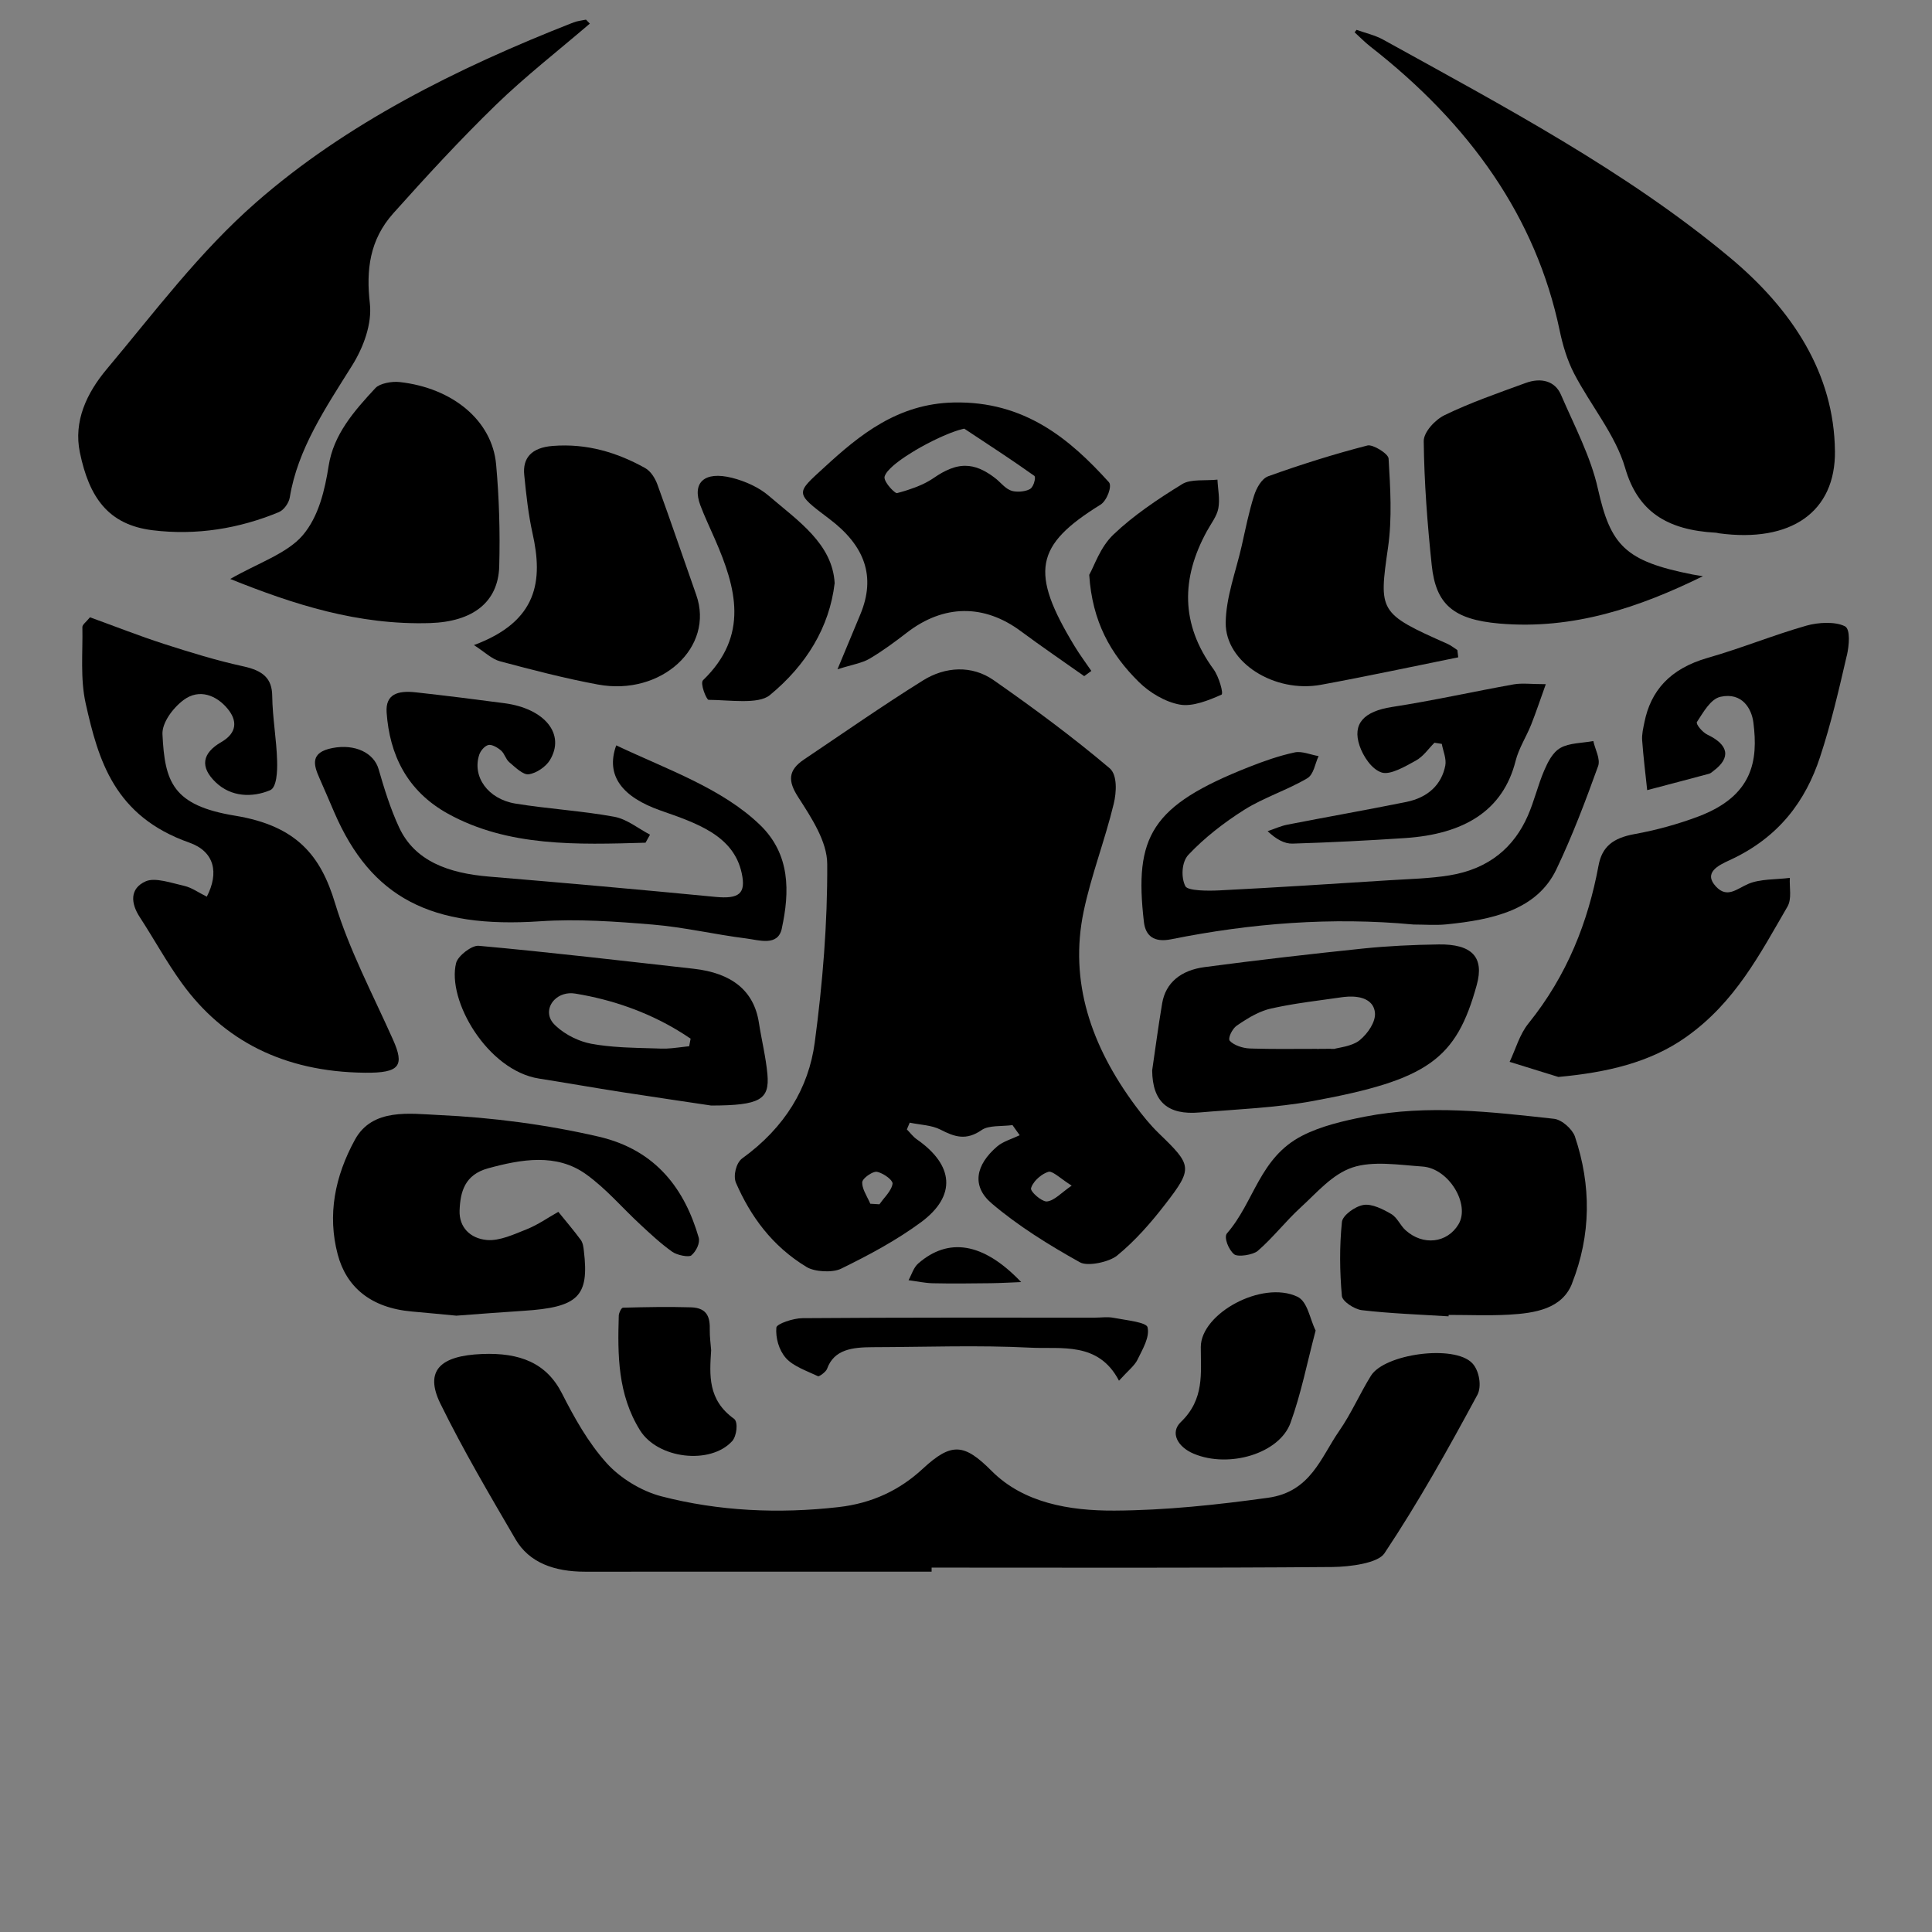 <?xml version="1.0" encoding="UTF-8"?>
<svg id="layout" xmlns="http://www.w3.org/2000/svg" viewBox="0 0 1000 1000">
  <rect x="0" y="0" width="1000" height="1000" fill="#808080" stroke="none"/>
  <defs>
    <style>
      .cls-1, .cls-2 {
        stroke-width: 0px;
      }

      .cls-2 {
        fill: #fff;
      }
    </style>
  </defs>
  <path class="cls-1" d="m599.83,586.62c-4.55-4.4-8.5-9.32-12.17-14.28-22.92-30.94-34.36-64.27-26.76-100.61,3.93-18.76,11.08-37.03,15.57-55.71,1.44-5.93,1.95-14.95-2.15-18.41-18.96-16.04-39.24-31.05-59.98-45.53-11.36-7.96-25.17-7.02-36.61.11-21,13.11-41.14,27.19-61.57,40.91-8.36,5.63-8.36,11.2-3.08,19.4,6.96,10.82,15.04,23.05,15.09,34.67.17,30.84-2.37,61.8-6.47,92.47-3.11,23.37-15.4,43.95-37.52,59.93-3.22,2.33-4.77,9.09-3.25,12.64,7.46,17.13,18.59,32.74,36.62,43.62,4.18,2.52,13.39,3,17.77.85,14.52-7.09,28.9-14.83,41.45-24.1,18.47-13.71,16.86-29.55-2.18-42.83-2.03-1.41-3.47-3.44-5.2-5.17.51-1.16.99-2.33,1.47-3.49,5.34,1.11,11.41,1.27,15.88,3.58,7.51,3.88,13.36,5.77,21.39.22,3.61-2.54,10.51-1.8,15.93-2.54,1.24,1.74,2.49,3.48,3.73,5.24-3.96,1.91-8.65,3.2-11.7,5.84-11.02,9.49-13.39,20.39-2.82,29.43,13.59,11.58,29.55,21.52,45.77,30.54,3.92,2.19,15.05-.14,19.18-3.53,9.58-7.84,17.66-17.19,24.97-26.65,14.41-18.62,13.76-20.08-3.36-36.59Zm-138.47,28.14h-.01c-.1.24-.21.46-.33.69-.47.89-1.07,1.78-1.73,2.65-.33.43-.67.87-1.02,1.3h-.01c-1.06,1.31-2.16,2.61-3.08,3.92-.78-.05-1.56-.09-2.35-.13-.79-.05-1.58-.09-2.37-.14-.14-.35-.3-.69-.46-1.03-.15-.34-.32-.69-.49-1.03-.23-.46-.46-.91-.69-1.36-.47-.92-.93-1.84-1.32-2.74-.11-.24-.2-.46-.29-.69-.1-.23-.18-.46-.27-.7-.16-.45-.29-.89-.4-1.34-.11-.46-.19-.91-.22-1.36-.04-.29-.05-.57-.04-.86,0-.12.03-.26.08-.39.05-.19.15-.4.28-.62.05-.08.11-.16.17-.25.05-.07.12-.15.18-.24.07-.09.14-.17.21-.26.15-.16.31-.34.48-.5.17-.17.36-.35.55-.51.18-.16.37-.32.57-.46.19-.14.37-.28.56-.42.99-.7,2.07-1.27,3-1.57.16-.05.31-.09.46-.12.09-.03.17-.04.25-.05.29-.06.55-.07.78-.03.2.03.41.08.62.14.21.05.42.12.64.21.22.08.44.16.67.26.34.14.68.31,1.03.48.22.11.45.24.68.37.67.39,1.33.82,1.92,1.28.1.06.19.13.28.21.48.4.92.79,1.27,1.19.06.06.12.12.17.18.08.09.15.18.22.28.18.23.32.44.42.66.04.07.08.13.09.21.07.13.11.27.12.4.02.11.02.23.01.33-.11.7-.33,1.39-.63,2.06Zm80.56,7.1c-.07.01-.14.01-.22.01-.09,0-.19-.01-.3-.02-.1-.01-.21-.03-.33-.06-.11-.02-.23-.05-.36-.1-.12-.04-.24-.08-.37-.13-1.52-.6-3.43-1.98-4.81-3.38-.18-.17-.36-.37-.52-.55-.25-.28-.47-.54-.66-.81-.13-.17-.24-.34-.33-.5h-.01c-.09-.16-.17-.32-.22-.47-.03-.07-.06-.15-.08-.22-.07-.24-.09-.45-.04-.64.06-.21.13-.42.22-.63h0c.16-.43.37-.86.63-1.29.29-.48.62-.96.99-1.44.25-.32.52-.63.81-.93l.03-.03c.15-.16.3-.32.46-.46.28-.29.57-.55.88-.81.43-.37.88-.72,1.34-1.04.23-.16.47-.32.71-.46.21-.13.41-.26.62-.37.3-.16.61-.32.91-.46.22-.1.44-.19.65-.28.25-.09.49-.18.73-.26.25-.08.53-.09.85-.04.08.02.17.03.26.06.02,0,.03,0,.04.01.22.06.44.14.68.25.17.08.35.16.53.26.18.09.37.19.56.31.15.08.29.17.44.27.14.08.27.17.41.26.02.01.04.02.06.04.15.1.31.22.48.32.4.27.81.56,1.24.87.75.54,1.56,1.14,2.41,1.75.28.21.57.41.86.62.64.44,1.29.9,1.96,1.34.26.17.53.35.8.51.16.1.32.21.48.31-5.55,3.82-8.87,7.73-12.79,8.2Z"/>
  <path class="cls-1" d="m764.66,722.03c-14.97,27.75-30.4,55.44-48.11,82.01-3.36,5.04-17.66,6.94-26.95,7.04-69.13.57-138.27.31-207.4.31v2.1c-59.81,0-119.62-.02-179.43.02-15.85,0-28.87-4.66-35.94-16.78-13.53-23.19-27.21-46.4-38.9-70.24-8.28-16.95-.23-24.81,21.64-25.66,19.49-.78,33.28,4.61,41.3,20.39,6.39,12.55,13.42,25.28,23.11,36.06,6.78,7.53,17.66,14.43,28.34,17.21,29.78,7.72,60.77,9.11,91.76,5.58,17.32-1.98,31.59-8.76,43.54-19.84,14.97-13.87,21.5-13.04,35.65,1.13,16.47,16.53,40.12,20.64,63.57,20.53,26.53-.14,53.26-3.01,79.47-6.64,22.15-3.04,27.4-21.02,36.84-34.58,6.33-9.11,10.62-19.21,16.44-28.58,7.03-11.32,43.03-16.29,52.41-6.54,3.67,3.79,5.06,12.08,2.66,16.5Z"/>
  <path class="cls-1" d="m305.3,12.22c-16.3,13.98-33.45,27.33-48.65,42.09-18.59,18.06-35.99,37-53.06,56.07-12.35,13.82-14.13,29.47-12.15,46.75,1.16,10.43-3.22,22.53-9.21,32.09-13.7,21.89-28.17,43.24-32.24,68.24-.45,2.78-2.94,6.5-5.74,7.65-20.54,8.5-42.58,12.12-65.21,9.35-23.11-2.82-32.89-17.09-37.69-40.23-3.36-16.15,3.45-30.72,13.96-43.24,24.69-29.4,47.75-60.43,77.24-86.23,46.22-40.49,103.57-69.37,164.29-93.15,1.98-.78,4.29-.97,6.47-1.44.65.68,1.33,1.37,1.98,2.05Z"/>
  <path class="cls-1" d="m949.77,233.41c.37,31.57-22.74,47.69-60.15,42.61-.48-.07-.9-.26-1.38-.28-25.77-1.37-40.6-11.23-47.07-33.54-4.94-17.02-17.86-32.39-26.39-48.8-3.64-7.04-5.9-14.71-7.49-22.29-12.21-58.54-46.45-106.8-98.04-147.05-2.91-2.28-5.42-4.9-8.11-7.34.34-.42.68-.85,1.02-1.27,4.58,1.65,9.61,2.78,13.7,5.04,62.55,34.58,126.17,68.31,179.46,112.76,32.52,27.09,54.02,60.24,54.44,100.19Z"/>
  <path class="cls-1" d="m955.9,339.31c-4.07,17.63-8.16,35.33-13.87,52.61-7.4,22.48-21.13,41.55-46.81,53.32-5.79,2.66-13.73,6.47-7.03,13.65,5.79,6.19,10.65,1.25,16.67-1.37,6.19-2.66,14.3-2.21,21.56-3.13-.31,5.01,1.16,10.78-1.27,14.95-14.13,24.25-26.92,49.41-52.49,67.47-18.7,13.23-41.05,18.31-66.05,20.62-8.42-2.61-16.81-5.2-25.23-7.82,3.19-6.69,5.06-14.05,9.75-19.89,20.06-24.88,30.85-52.52,36.28-81.75,1.81-9.63,7.32-14.19,18.59-16.24,11.33-2.05,22.57-5.16,33.11-9.13,28.28-10.71,30.94-28.98,28.45-48.56-.88-7.13-5.74-15.84-17.01-13.39-5.2,1.13-8.96,8.14-12.21,13.02-.73,1.11,2.83,5.37,5.45,6.61,10.96,5.25,12.29,11.89,3.08,18.76-.68.52-1.38,1.2-2.2,1.44-10.68,2.87-21.39,5.67-32.09,8.5-.9-8.59-1.98-17.16-2.6-25.78-.23-3.08.54-6.24,1.16-9.32,3.28-16.29,13.14-27.73,32.72-33.36,17.32-4.94,33.85-11.75,51.16-16.69,6.13-1.74,14.95-2.19,19.89.33,2.99,1.53,2.18,10.1,1.02,15.16Z"/>
  <path class="cls-1" d="m188.85,555.24c-42.04-.42-73.34-16.76-94.76-46.4-7.97-11.02-14.35-22.79-21.73-34.11-4.63-7.06-5.42-14.81,3.08-18.57,4.83-2.14,13.36.89,19.95,2.38,3.84.87,7.15,3.34,11.64,5.58,6.44-12.41,3.98-23.4-9.07-27.99-38.82-13.68-47.04-42.63-53.62-72.06-2.85-12.83-1.44-26.32-1.7-39.5-.03-1.27,1.92-2.57,3.93-5.06,12.77,4.61,25.43,9.63,38.42,13.82,13.45,4.33,27.07,8.54,40.99,11.58,10.31,2.24,14.83,6.33,14.92,15.35.14,11.28,2.26,22.53,2.54,33.8.14,5.18-.2,13.51-3.62,14.95-9.3,3.91-20.17,3.53-28.11-4.03-8.31-7.93-7.18-15.11,2.83-20.88,8.33-4.83,8.31-11.18,3.25-17.28-5.65-6.85-14.58-10.59-22.74-4.52-5.68,4.24-11.24,11.86-10.96,17.75,1.19,24.67,5.23,36.84,37.52,42.14,32.15,5.27,44.44,20.9,51.79,45.24,7.29,24.1,19.52,47.17,29.98,70.6,6.1,13.65,3.59,17.4-14.52,17.21Z"/>
  <path class="cls-1" d="m813.7,664.33c-5.14,13.02-18.82,15.37-32.8,16.15-10.31.56-20.71.12-31.08.12-.03.24-.03.49-.06.73-14.97-.94-30-1.44-44.84-3.18-3.96-.47-10.14-4.61-10.37-7.37-1.13-12.74-1.27-25.61.03-38.32.34-3.34,6.72-8.05,11.16-8.78,4.29-.73,10.14,2.21,14.35,4.68,3.22,1.91,4.61,5.86,7.43,8.4,9.04,8.17,21.56,6.69,27.4-3.06,6.16-10.31-4.97-28.95-18.62-29.9-12.15-.85-25.79-3.04-36.3.49-10.54,3.55-18.45,13.11-26.73,20.64-7.85,7.18-14.18,15.51-22.23,22.5-2.46,2.14-10.34,3.3-12.21,1.81-2.94-2.35-5.51-8.85-3.73-10.88,14.18-16.29,16.73-39.1,38.87-50.49,9.63-4.97,21.3-7.7,32.46-9.89,32.63-6.38,65.38-2.47,97.92,1.11,4.12.45,9.55,5.44,10.82,9.16,8.53,25.35,8.42,50.89-1.5,76.06Z"/>
  <path class="cls-1" d="m573.98,249.6c-20.23-22.37-43.65-42.09-80.43-41.27-28.93.66-48.6,16.76-66.76,33.45-14.84,13.63-15.71,13.11,2.34,26.7,18.59,13.97,24.33,29.99,16.16,49.57-3.56,8.55-7.12,17.09-11.81,28.37,7.6-2.42,12.72-3.2,16.56-5.46,6.86-4.03,13.22-8.78,19.41-13.54,18.98-14.64,39.92-14.85,58.96-.7,10.71,7.95,21.84,15.51,32.77,23.25,1.25-.89,2.46-1.81,3.7-2.7-2.88-4.24-5.99-8.38-8.61-12.71-23.34-38.45-20.66-52.29,13.36-73.35,3.31-2.05,6.13-9.63,4.35-11.6Zm-38.32-1.66c0,.06,0,.13-.02.21-.02.13-.04.27-.07.41-.08.45-.21.93-.37,1.41-.05.14-.1.29-.16.44-.24.63-.55,1.23-.89,1.72-.15.23-.31.42-.48.58-.17.16-.34.3-.52.4-.19.11-.4.22-.62.31-.43.21-.9.38-1.41.51h-.01c-.25.08-.51.14-.78.19-.27.06-.54.11-.82.15-.17.03-.35.06-.53.07-.18.03-.37.05-.56.06-.06.01-.13.02-.19.02-.17.01-.35.02-.52.03-.79.04-1.57.02-2.31-.07-.26-.03-.51-.06-.76-.11-.43-.07-.83-.17-1.2-.31-.16-.05-.32-.11-.48-.18-.12-.05-.24-.1-.36-.16-.35-.16-.69-.35-1.02-.56-.15-.09-.29-.18-.44-.29-.29-.19-.56-.4-.84-.63-.13-.1-.27-.22-.4-.33-.13-.11-.27-.23-.4-.35-.13-.11-.26-.24-.4-.36-.51-.47-1.02-.95-1.53-1.44-.26-.25-.52-.49-.78-.74-.32-.3-.65-.6-.98-.87-.17-.14-.34-.29-.51-.42-.35-.28-.7-.54-1.05-.79-.35-.26-.7-.51-1.04-.75-.34-.25-.68-.47-1.02-.7-.68-.44-1.35-.85-2.02-1.23-.33-.18-.66-.37-.99-.53-.65-.35-1.3-.65-1.95-.92-2.59-1.08-5.12-1.61-7.66-1.61-.36,0-.72.01-1.08.03-.24.01-.47.03-.7.06-.1,0-.2.01-.3.03-.18.01-.36.04-.53.06-.42.06-.85.13-1.27.22-.16.04-.32.07-.47.11-.19.04-.38.08-.57.13-.3.08-.61.16-.91.26-.66.21-1.32.44-1.99.7-2.69,1.06-5.49,2.64-8.5,4.72-.24.16-.48.33-.73.48-.24.15-.47.31-.71.45-.38.24-.78.47-1.18.7-.43.25-.86.48-1.3.71-.16.09-.32.17-.48.25-.31.16-.62.32-.94.47-.15.06-.29.13-.44.21-.43.19-.88.4-1.32.58-.52.23-1.04.44-1.57.66-.3.12-.61.24-.91.35-1.22.47-2.46.9-3.72,1.31-.31.09-.62.19-.94.3-.31.1-.63.19-.94.29-.63.18-1.26.38-1.89.55s-1.25.35-1.88.51c-.06.01-.13.01-.21-.01-.04,0-.09-.02-.14-.04-.43-.16-1.06-.63-1.76-1.28-.13-.12-.27-.25-.4-.38-.14-.13-.27-.27-.41-.41-.18-.18-.35-.38-.52-.57-.04-.03-.07-.07-.1-.11-.34-.39-.68-.79-1-1.21-.17-.22-.33-.44-.48-.67-.22-.32-.42-.63-.59-.93-.05-.09-.11-.18-.15-.27-.13-.24-.25-.47-.35-.7-.05-.11-.09-.23-.13-.33-.08-.23-.14-.43-.18-.63-.07-.34-.08-.64-.02-.9.08-.4.25-.81.48-1.25.06-.11.12-.22.19-.33.06-.11.13-.24.22-.35.08-.11.16-.23.24-.34.08-.12.17-.24.27-.36.1-.14.22-.28.34-.42.36-.42.76-.84,1.2-1.28.4-.41.84-.82,1.31-1.23.13-.11.27-.24.4-.35.8-.69,1.68-1.4,2.64-2.11.28-.22.57-.42.85-.63.3-.22.59-.43.89-.64.43-.3.87-.61,1.32-.91.25-.17.5-.34.75-.5.26-.17.52-.34.78-.51.69-.45,1.41-.89,2.12-1.33.03-.02.05-.03.08-.05.59-.37,1.19-.74,1.81-1.1.87-.52,1.75-1.05,2.65-1.55.31-.17.61-.34.92-.5.43-.24.85-.47,1.28-.7.38-.21.77-.41,1.15-.62,2.24-1.18,4.5-2.3,6.68-3.29.55-.25,1.09-.49,1.62-.72.8-.36,1.6-.7,2.38-1.01.51-.22,1.02-.42,1.51-.61.75-.29,1.48-.56,2.18-.8.24-.09.47-.17.7-.24.45-.15.9-.3,1.33-.43.22-.07.43-.13.64-.18.41-.12.82-.23,1.21-.33.39-.1.76-.18,1.11-.26,0,0,.01,0,.01.01,6.08,4.03,12.18,8.02,18.24,12.07,1.9,1.26,3.79,2.53,5.67,3.81,1.32.89,2.64,1.79,3.95,2.69,2.43,1.66,4.85,3.34,7.25,5.06.37.27.73.53,1.1.79.12.08.2.23.27.42t0,.01c.03.09.05.19.07.31.02.17.03.37.01.57.01.1,0,.21-.02.32Z"/>
  <path class="cls-1" d="m357.85,649.78c-1.3,1.13-7.46-.12-9.86-1.84-5.99-4.24-11.27-9.23-16.56-14.12-9.41-8.69-17.6-18.5-28.14-26.06-15.28-10.95-33.48-7.74-50.66-3.04-12.18,3.34-14.41,12.29-14.75,21.92-.28,8.52,5.4,14.36,14.07,15.18,6.61.61,14.15-2.97,20.74-5.58,5.82-2.33,10.88-5.96,16.3-8.99,3.9,4.85,8,9.6,11.64,14.57,1.13,1.58,1.36,3.74,1.58,5.67,2.83,23.59-2.91,29.19-31.42,31-11.22.71-22.43,1.6-34.58,2.5-7.09-.66-15-1.46-22.91-2.14-21.67-1.88-34.1-12.9-38.51-29.57-5.4-20.39-1.5-40.35,8.93-59.39,9.04-16.5,28.62-13.42,43.23-12.76,27.83,1.27,56,4.97,82.84,11.18,30.29,6.99,44.78,27.87,51.84,52.21.82,2.8-1.24,7.11-3.79,9.25Z"/>
  <path class="cls-1" d="m258.4,293.17c-.54,18.55-13.7,28.62-35.77,29.33-37.29,1.15-70.57-9.63-103.46-22.83,14.1-8.12,29.5-13.18,37.52-22.62,8.33-9.77,11.47-23.54,13.42-35.95,2.54-16.2,13.08-28.27,24.24-40.28,2.18-2.35,8.42-3.53,12.43-3.08,27.6,3.04,47.97,20.03,50.01,42.65,1.58,17.54,2.09,35.19,1.61,52.78Z"/>
  <path class="cls-1" d="m881.42,298.24c-33,16.2-67.1,27.8-105.32,24.51-24.13-2.1-32.91-10.15-35.03-30.13-2.26-21.37-3.9-42.82-4.15-64.26-.06-4.57,5.65-10.97,10.82-13.49,13.31-6.47,27.72-11.44,41.87-16.62,8.16-2.99,15.31-1.01,18.36,6.1,6.92,16.05,15.4,31.99,19.1,48.63,6.58,29.31,13.98,37.48,48.96,44.37,1.81.35,3.62.59,5.4.89Z"/>
  <path class="cls-1" d="m744.51,488.84c-13.08.18-26.22.8-39.21,2.14-27.32,2.84-54.59,5.98-81.76,9.58-12.35,1.62-20.23,8.14-22.01,18.76-2.09,12.36-3.7,24.79-5.17,34.7.14,16.52,8.36,23.19,24.46,21.79,19.55-1.67,39.39-2.4,58.49-5.88,59.86-10.97,74.47-21.64,85.06-60.15,3.96-14.33-2.43-21.21-19.86-20.95Zm-40.71,49.55c-.24.19-.5.39-.76.56-.22.15-.46.3-.7.44-.07.04-.15.09-.23.13-.21.11-.42.23-.64.34-.92.46-1.9.83-2.89,1.15-.14.05-.29.09-.43.13-.25.08-.49.15-.73.22-.41.11-.81.23-1.2.32-1.54.37-2.97.64-4.06.86-.22.04-.42.09-.61.13-.1.02-.19.05-.28.06-.17.04-.33.08-.47.12-4.74,0-9.19.02-13.43.05-10.21.05-19.19.1-28.05-.14-.81-.02-1.62-.04-2.43-.07-3.65-.12-8.29-1.7-10.35-3.97h0c-.15-.16-.24-.4-.27-.69-.01-.1-.02-.19-.02-.31,0-.15.01-.31.04-.47.02-.17.06-.35.1-.53s.09-.37.16-.57c.06-.19.13-.39.21-.6.13-.33.28-.66.44-.97h0c.17-.34.36-.67.55-.98h0c.25-.41.52-.8.8-1.16.14-.17.29-.35.43-.51.15-.16.3-.32.45-.46.24-.24.48-.44.72-.61.45-.31.91-.62,1.37-.92.46-.31.92-.62,1.39-.92.47-.31.94-.61,1.42-.9.48-.31.96-.61,1.45-.89.97-.58,1.96-1.15,2.96-1.68.5-.27,1.01-.52,1.52-.77s1.02-.49,1.54-.72c.24-.1.48-.21.72-.3.35-.14.71-.29,1.07-.43.36-.13.72-.27,1.08-.39.97-.33,1.96-.62,2.95-.84.75-.17,1.5-.34,2.25-.51.75-.16,1.51-.33,2.28-.47.49-.1.98-.19,1.47-.29.65-.13,1.31-.26,1.96-.37.41-.08.82-.15,1.22-.22.75-.14,1.49-.27,2.24-.39.77-.12,1.54-.26,2.31-.38,7.71-1.23,15.52-2.16,23.25-3.31.39-.05.77-.1,1.15-.14.74-.08,1.47-.14,2.19-.17.3-.01.59-.02.89-.02.52-.01,1.03,0,1.54.03.1,0,.2,0,.3.02.22,0,.44.02.65.04.08,0,.15.01.23.02.3.02.6.06.9.11.16.02.32.04.48.07.29.05.58.1.86.16.18.04.36.08.54.12.35.09.69.19,1.02.31.17.05.33.11.5.17h0c.64.26,1.24.54,1.8.88h0c.56.33,1.07.72,1.53,1.16l.17.17s.11.09.16.16c.11.11.22.24.32.35.13.15.26.33.38.49.26.37.49.76.68,1.18.05.1.1.22.14.33.08.17.15.36.21.54.1.32.19.66.27,1.01.07.35.12.71.16,1.09.43,4.63-3.61,10.65-7.88,14.15Z"/>
  <path class="cls-1" d="m309.48,354.31c-17.12-3.18-33.96-7.56-50.68-12.03-4.32-1.15-7.74-4.71-13.5-8.38,33.34-12.36,35.77-33.66,30.34-57.84-2.2-9.93-3.28-20.08-4.29-30.18-.9-8.69,3.59-14.19,14.75-15.07,17.74-1.39,33.42,3.44,47.77,11.42,3.08,1.72,5.25,5.41,6.41,8.57,6.92,18.97,13.36,38.06,20.09,57.11,9.55,27.02-18.02,52.49-50.88,46.4Z"/>
  <path class="cls-1" d="m754.77,340.23c-23.68,4.78-47.29,9.86-71.08,14.22-23.93,4.38-49.44-11.44-49.27-32.09.14-13.3,5.28-26.55,8.28-39.81,1.98-8.76,3.7-17.56,6.44-26.15,1.19-3.67,3.79-8.62,7.35-9.91,16.75-6.03,33.9-11.42,51.31-15.91,2.71-.71,10.79,4.21,10.93,6.76.9,15.3,1.89,30.84-.28,45.97-4.77,33.26-4.94,34.13,30.77,49.95,1.86.82,3.42,2.14,5.11,3.22.14,1.25.31,2.5.45,3.74Z"/>
  <path class="cls-1" d="m827.15,396.61c-6.47,17.96-13.25,35.92-21.56,53.34-10.06,21.07-32.97,26.11-57.04,28.51-5.57.54-11.27.07-16.92.07-42.38-3.98-84.11-.66-125.41,7.63-8.93,1.81-13.28-1.74-14.13-8.92-5.14-44.33,3.73-60.26,54.44-80.27,7.63-3.01,15.51-5.79,23.62-7.53,3.67-.78,8.19,1.2,12.35,1.93-1.89,3.93-2.43,9.44-5.93,11.51-10.26,6.05-22.46,9.93-32.46,16.22-10.68,6.73-20.74,14.59-28.99,23.33-3.53,3.74-3.9,11.7-1.58,16.27,1.21,2.4,11.44,2.47,17.49,2.17,29.5-1.48,58.93-3.41,88.37-5.27,10.28-.64,20.71-.87,30.77-2.5,20.82-3.37,33.59-14.83,40.63-30.88,3.36-7.67,5.2-15.82,8.5-23.49,1.86-4.26,4.29-9.3,8.42-11.63,4.49-2.57,11.22-2.47,16.98-3.53.93,4.38,3.81,9.25,2.46,13.06Z"/>
  <path class="cls-1" d="m397.21,555.95c-.82-8.9-3.03-17.73-4.41-26.61-2.57-16.66-14.13-25.72-33.79-27.92-37.07-4.13-74.08-8.52-111.23-11.88-3.62-.33-10.79,5.25-11.7,8.9-4.86,19.42,16.31,55.65,42.89,59.82,14.24,2.24,28.39,4.75,42.61,6.97,17.46,2.71,34.94,5.24,46.5,6.99,25.48-.02,30.31-3.15,29.13-16.26Zm-40.11-16.46c-.13.68-.25,1.36-.38,2.05-.55.05-1.1.11-1.65.17-2.43.27-4.86.62-7.28.84-1.83.17-3.66.27-5.48.21-.76-.03-1.52-.05-2.28-.08-1.52-.04-3.05-.09-4.57-.13-3.82-.1-7.64-.21-11.44-.4-.76-.04-1.52-.08-2.28-.12-1.46-.08-2.92-.18-4.37-.32-2.5-.21-5-.48-7.47-.83-1.3-.18-2.58-.39-3.86-.63-.78-.14-1.56-.33-2.34-.54-1.45-.38-2.91-.86-4.35-1.44-.88-.36-1.76-.75-2.62-1.16-3.43-1.67-6.6-3.8-9.05-6.12-.3-.29-.6-.57-.88-.87h0c-3.91-4.1-3.16-9.32.2-12.66,2.45-2.45,6.31-3.91,10.76-3.18,9.68,1.58,18.97,3.97,27.83,7.15,1.9.68,3.78,1.4,5.64,2.15,1.24.49,2.47,1.02,3.68,1.55,1.22.53,2.44,1.09,3.64,1.66,1.2.56,2.39,1.14,3.57,1.74,1.18.61,2.35,1.22,3.51,1.85,1.75.94,3.47,1.93,5.16,2.96,2.27,1.35,4.49,2.78,6.67,4.27-.12.63-.25,1.25-.36,1.88Z"/>
  <path class="cls-1" d="m404.67,480.6c-2.03,9.39-11.78,5.98-18.51,5.13-16.16-2.02-32.01-5.81-48.2-7.16-19.35-1.62-39.07-3.01-58.37-1.72-56.36,3.81-87.44-12.03-106.6-56.45-2.54-5.91-5.06-11.79-7.66-17.68-3.02-6.8-4.94-13.28,6.75-15.54,11.78-2.28,21.47,2.59,23.87,10.9,2.94,10.19,6.1,20.43,10.62,30.18,8.11,17.44,25.51,23.73,46.62,25.47,39.07,3.25,78.12,6.73,117.13,10.5,12.29,1.18,15.88-1.72,13.59-12.26-4.21-19.66-23.53-25.96-41.98-32.44-19.61-6.87-28.7-17.89-22.97-33.73,26.78,12.66,54.7,22.22,74.36,41.12,15.85,15.25,15.45,34.75,11.33,53.67Z"/>
  <path class="cls-1" d="m800.11,354.12c-2.91,8.1-5.06,14.59-7.6,21-2.51,6.26-6.41,12.26-8.02,18.67-6.55,25.99-26.9,37.97-57.21,39.99-19.38,1.29-38.82,2.28-58.28,2.87-4.15.12-8.39-2.21-12.88-6.43,3.45-1.15,6.75-2.71,10.28-3.39,20.45-4,40.99-7.6,61.39-11.72,11.64-2.35,18.39-9.23,20.29-18.83.68-3.58-1.13-7.49-1.81-11.25-1.27-.19-2.54-.4-3.81-.59-3.14,3.13-5.68,7.06-9.61,9.23-5.45,3.01-13.28,7.6-17.66,6.19-5.28-1.67-9.66-8.52-11.47-13.84-3.87-11.46,2.23-17.84,16.81-20.1,21.13-3.25,41.95-7.93,62.97-11.7,4.32-.75,9.01-.09,16.61-.09Z"/>
  <path class="cls-1" d="m432.01,301.88c-2.68,22.79-14.72,42.44-33.56,57.93-5.93,4.9-20.88,2.5-31.7,2.42-1.07,0-4.55-8.55-2.85-10.17,24.01-23.16,17.12-47.81,6.22-72.81-2.54-5.86-5.34-11.68-7.6-17.63-4.44-11.84,2.03-17.87,16.33-14.31,6.89,1.74,14.1,5.01,19.04,9.3,15.12,12.97,33,24.81,34.13,45.27Z"/>
  <path class="cls-1" d="m632.24,359.56c-6.61,2.92-15,6.36-21.61,5.13-7.74-1.41-15.74-6.36-21.08-11.61-14.78-14.55-24.21-31.4-25.77-55.55,2.66-4.64,5.57-14.17,12.49-20.81,10.34-9.89,22.97-18.36,35.71-26.2,4.35-2.66,12.01-1.6,18.17-2.26.23,4.97,1.36,10.08.45,14.9-.76,4.07-3.81,7.89-5.93,11.79-13.31,24.29-13.7,48.05,3.45,71.44,2.83,3.91,5.28,12.62,4.12,13.16Z"/>
  <path class="cls-1" d="m336.44,432.04c-.76,1.39-1.55,2.75-2.32,4.14-35.23,1.01-71.05,2.24-102.24-15-21.53-11.89-30.26-30.98-31.76-52.35-.68-9.6,5.82-11.51,15.09-10.48,15.34,1.69,30.63,3.6,45.88,5.63,20.96,2.78,31.73,16.08,23.48,29.54-2.01,3.27-6.87,6.71-10.93,7.25-2.91.4-7.01-3.7-10.03-6.24-1.89-1.6-2.37-4.38-4.24-6.03-1.67-1.48-4.75-3.3-6.53-2.9-2.01.45-4.1,3.01-4.77,4.99-3.76,11.35,4.41,23,18.76,25.35,16.89,2.75,34.24,3.72,51.05,6.8,6.67,1.22,12.4,6.07,18.56,9.27Z"/>
  <path class="cls-1" d="m680.97,688.69c-4.44,16.78-7.49,32.58-13,47.76-5.74,15.89-31.78,23.66-50.06,16.01-8.5-3.55-12.37-10.99-6.72-16.41,12.35-11.86,10.31-25.31,10.34-38.84.03-17.33,31.64-34.65,49.95-26.06,5.4,2.54,6.44,11.49,9.49,17.54Z"/>
  <path class="cls-1" d="m588.79,703.73c-1.53,3.15-4.89,5.7-9.61,10.92-10.62-20.39-29.95-16.29-45.68-17.09-27.21-1.39-54.58-.33-81.9-.26-10.31.05-19.89,1.08-23.51,11.2-.57,1.6-4.1,4.1-4.66,3.84-5.88-2.78-12.91-5.16-16.67-9.44-3.67-4.19-5.37-10.52-4.92-15.75.14-1.95,8.76-4.85,13.53-4.87,50.37-.38,100.75-.26,151.12-.26,3.31,0,6.72-.54,9.86.07,6.27,1.22,16.95,2.28,17.6,4.85,1.27,5.11-2.51,11.32-5.17,16.78Z"/>
  <path class="cls-1" d="m378.9,745.99c-11.24,12.26-38.39,9.16-47.63-5.67-11.58-18.6-11.61-39.05-10.99-59.39.06-1.44,1.36-4.07,2.18-4.07,11.72-.31,23.48-.54,35.2-.19,8.9.28,9.86,5.79,9.72,11.77-.06,3.48.45,6.97.71,10.45-.82,12.88-1.84,25.64,11.87,35.5,2.18,1.6,1.44,8.9-1.05,11.61Z"/>
  <path class="cls-1" d="m528.55,663.6c-5.28.21-10.59.52-15.91.59-9.92.12-19.86.24-29.78.02-4.21-.09-8.42-1.04-12.6-1.58,1.64-2.94,2.54-6.52,5.09-8.73,15.34-13.3,33.28-11.21,53.2,9.7Z"/>
  <path class="cls-2" d="m551.47,611.5c-1.17-.83-2.27-1.64-3.27-2.37,1,.72,2.1,1.54,3.27,2.37Z"/>
  <path class="cls-2" d="m448.23,609.17c-.39.34-.73.69-1.03,1.02.29-.34.64-.68,1.03-1.02Z"/>
  <path class="cls-2" d="m455.18,623.32c.92-1.31,2.02-2.61,3.08-3.91-1.05,1.3-2.15,2.6-3.07,3.92-.79-.04-1.57-.09-2.36-.14.79.04,1.57.08,2.35.13Z"/>
  <path class="cls-2" d="m457.85,246.79c.08-.39.25-.8.49-1.24-.23.44-.4.85-.48,1.25-.06.27-.05.56.02.9-.07-.34-.09-.65-.03-.91Z"/>
  <path class="cls-2" d="m458.06,248.33c-.08-.22-.15-.43-.18-.63.04.19.1.4.18.63Z"/>
  <path class="cls-2" d="m460.8,242.47c-.44.44-.84.86-1.2,1.28.35-.42.75-.85,1.2-1.28Z"/>
  <path class="cls-2" d="m469.95,253.6c1.26-.41,2.5-.84,3.72-1.31-1.22.47-2.47.91-3.72,1.31Z"/>
  <path class="cls-2" d="m471.94,234.21s-.05.03-.08.05c1.47-.91,2.98-1.82,4.54-2.69-.9.5-1.78,1.03-2.65,1.55-.62.36-1.22.73-1.81,1.1Z"/>
  <path class="cls-2" d="m471.86,234.26c-.71.44-1.44.88-2.12,1.33.64-.42,1.32-.83,1.98-1.24.05-.03.1-.06.14-.09Z"/>
  <path class="cls-2" d="m507.23,242.72c.65.28,1.3.57,1.95.92-.66-.34-1.3-.65-1.95-.92Z"/>
  <path class="cls-2" d="m515.3,247.64c.17.13.34.28.51.42-.17-.14-.34-.28-.51-.41-.35-.28-.7-.54-1.05-.8.35.25.7.51,1.05.79Z"/>
  <path class="cls-2" d="m535.6,246.73c-.07-.19-.15-.34-.27-.42-.37-.26-.73-.52-1.1-.79.37.26.74.51,1.11.78.12.08.21.24.26.43Z"/>
  <path class="cls-2" d="m648.73,525.53c-1,.53-1.99,1.1-2.96,1.68.97-.6,1.96-1.16,2.96-1.68Z"/>
  <path class="cls-2" d="m657.59,522.07c.75-.17,1.51-.34,2.27-.5-.75.17-1.5.34-2.25.51-.99.23-1.98.51-2.95.84.96-.34,1.94-.63,2.93-.85Z"/>
  <path class="cls-2" d="m690.8,542.86c.14-.04.3-.08.47-.12-.17.05-.32.09-.46.13-4.75,0-9.2.02-13.44.04,4.24-.03,8.69-.05,13.43-.05Z"/>
  <path class="cls-2" d="m698.82,515.8c1.75-.03,3.43.12,4.96.46-1.54-.34-3.21-.48-4.96-.46Z"/>
  <path class="cls-2" d="m705.85,516.87c.64.25,1.24.53,1.8.88-.56-.34-1.16-.63-1.8-.88Z"/>
  <path class="cls-2" d="m356.72,541.55h0c-.55.06-1.1.11-1.65.17.55-.06,1.1-.12,1.65-.17Z"/>
</svg>